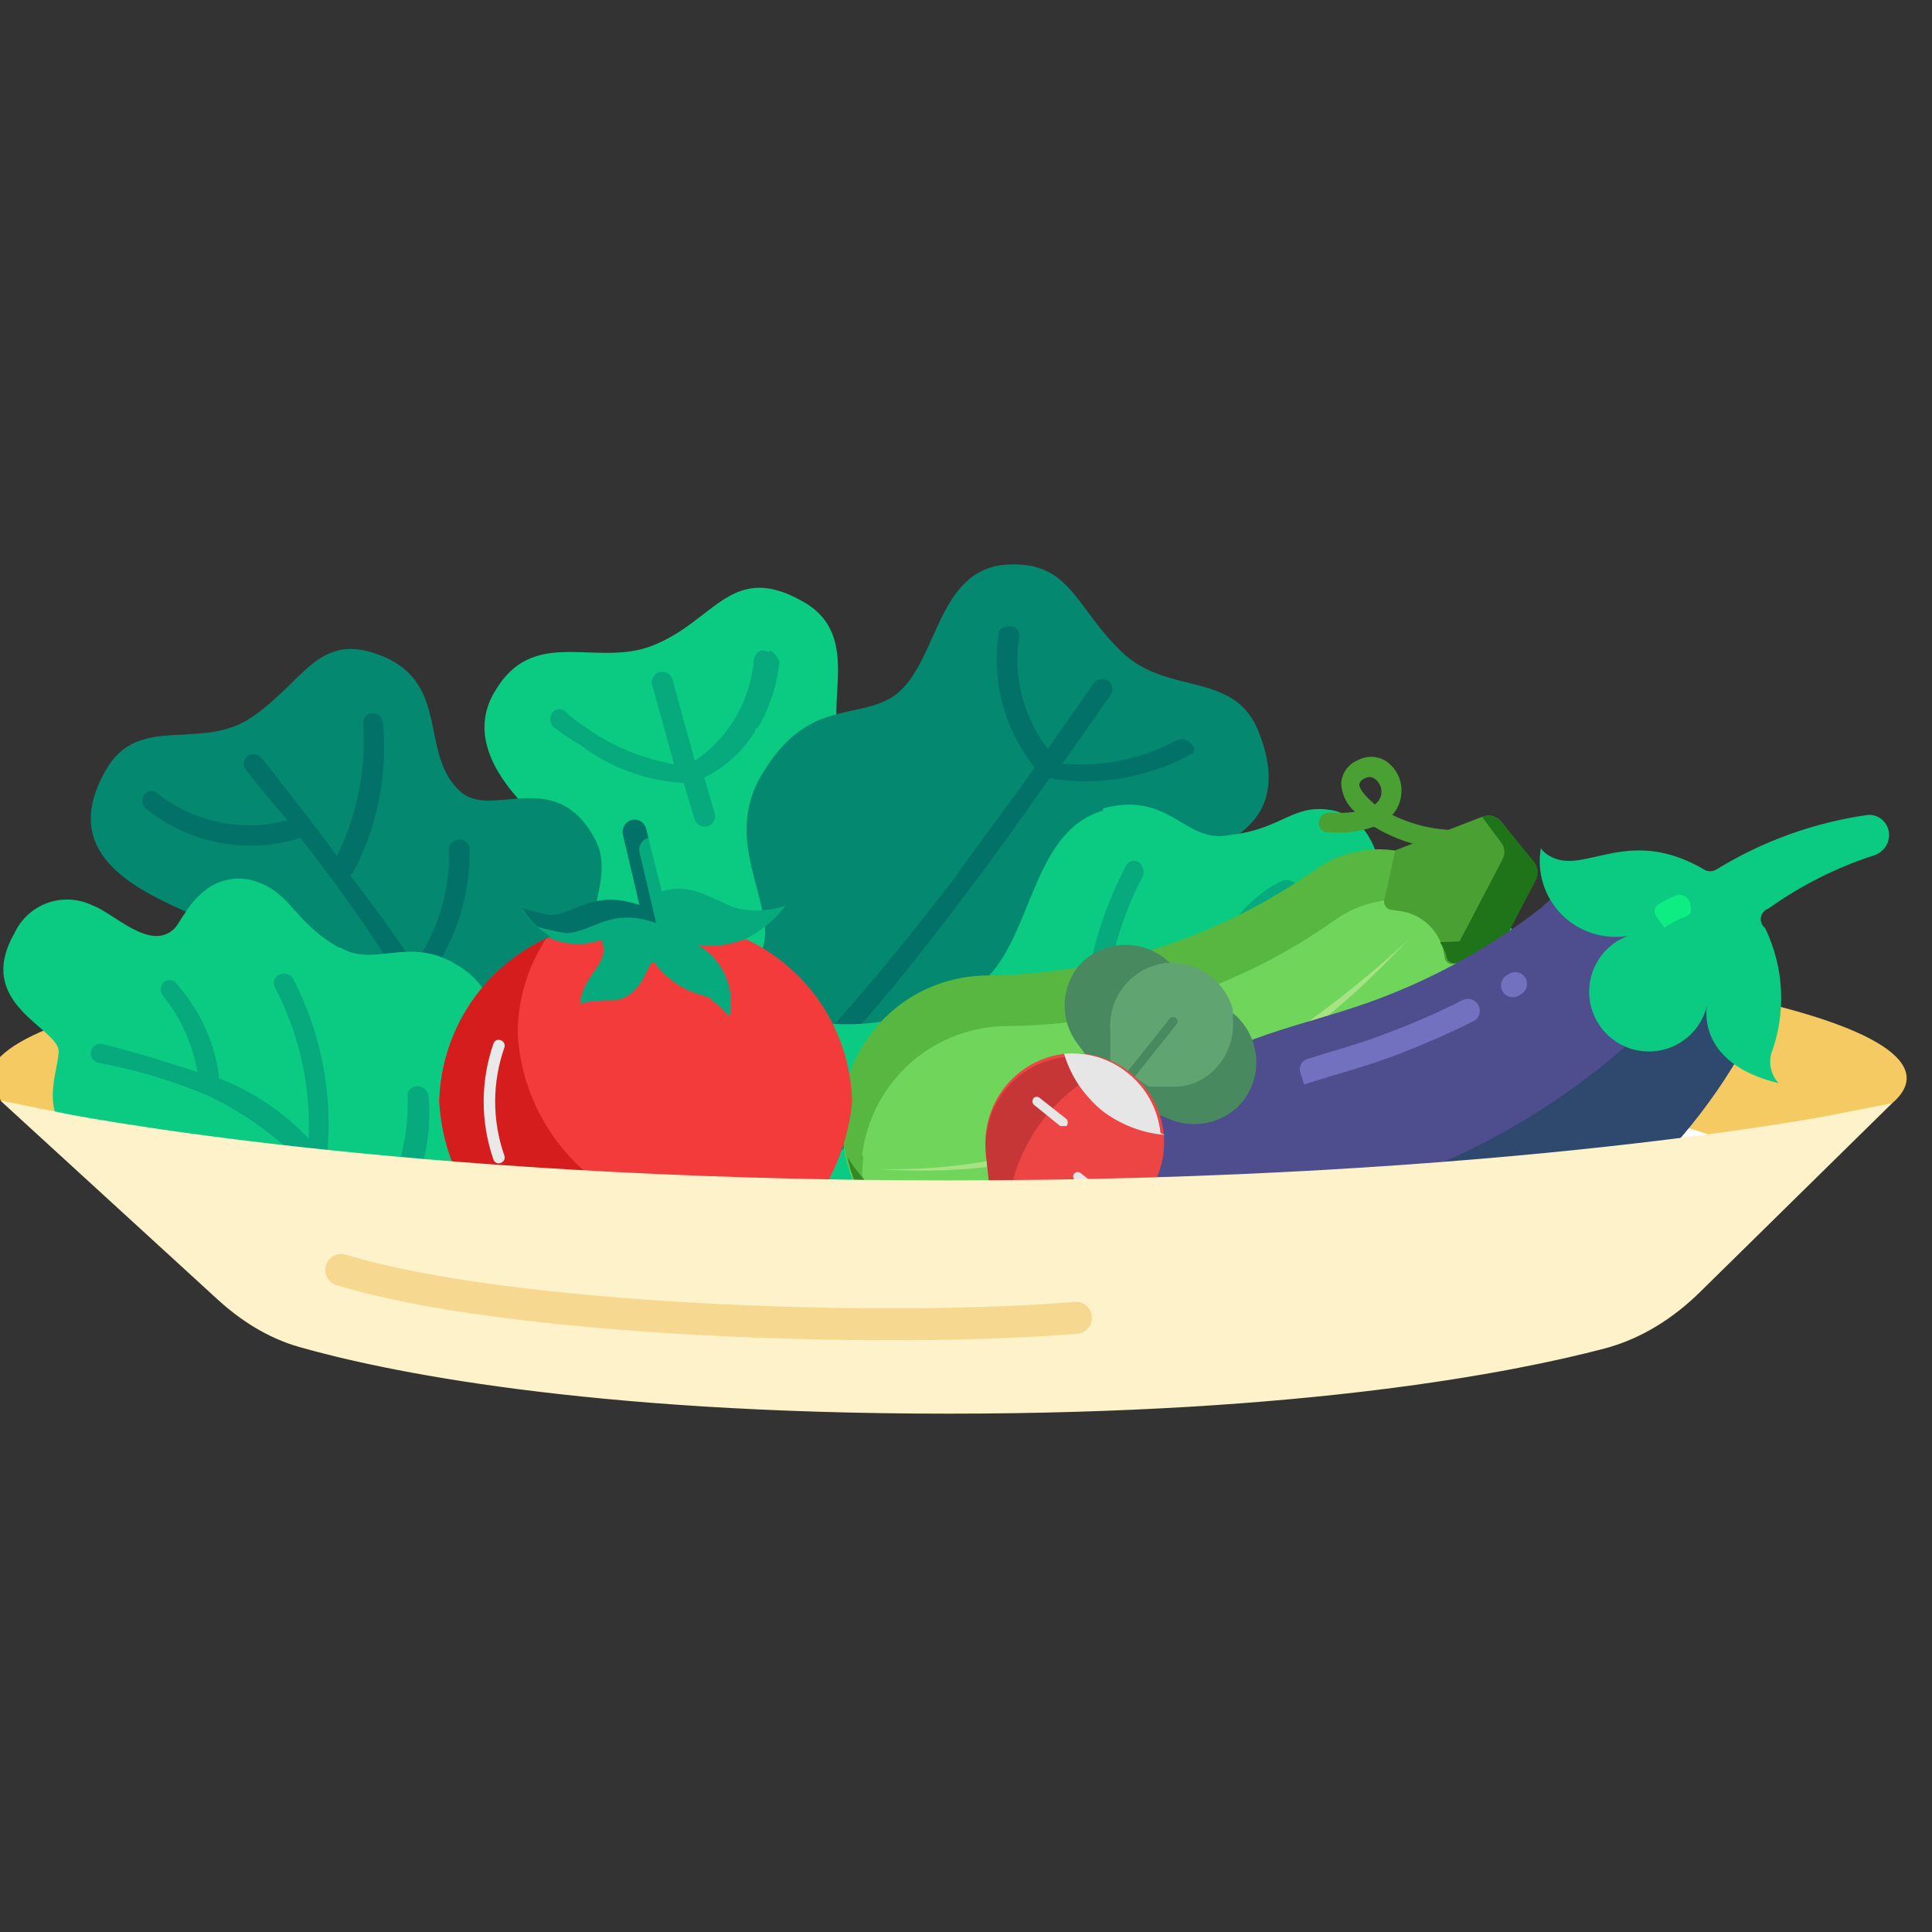 <svg width="64" height="64" viewBox="0 0 64 64" fill="none" xmlns="http://www.w3.org/2000/svg">
<rect x="0" y="0" width="64" height="64" fill="#333333" stroke="none"/>
<g clip-path="url(#clip0_808_24298)">
<ellipse cx="30.881" cy="37.833" rx="27.517" ry="3.704" fill="white"/>
<path fill-rule="evenodd" clip-rule="evenodd" d="M58.052 38.308C61.283 37.562 63.16 36.672 63.16 35.717C63.16 33.086 48.945 30.954 31.41 30.954C13.875 30.954 -0.34 33.086 -0.34 35.717C-0.34 36.514 0.965 37.265 3.271 37.925C6.491 36.348 17.395 35.187 30.352 35.187C44.338 35.187 55.934 36.54 58.052 38.308Z" fill="#F5CA62"/>
<path d="M18.482 27.788C18.303 27.41 15.065 25.272 16.35 22.976C17.635 20.679 19.71 22.13 21.604 21.39C23.717 20.575 24.234 18.503 26.717 19.997C28.694 21.232 27.051 23.807 28.08 24.888C29.109 25.969 30.634 25.52 31.189 27.352C31.743 29.183 28.323 31.273 28.89 33.249C29.993 36.981 31.119 41.735 27.974 42.471C24.83 43.208 23.139 38.673 22.854 35.421C22.603 32.55 19.741 33.813 18.397 31.826C17.13 30.214 19.304 29.326 18.509 27.831L18.482 27.788Z" fill="#0ACB81"/>
<path d="M25.357 21.433C25.116 21.376 24.895 21.553 24.844 21.872C24.791 22.488 24.607 23.085 24.305 23.625C24.002 24.164 23.588 24.632 23.091 24.998L22.398 22.48C22.382 22.421 22.355 22.364 22.317 22.315C22.28 22.265 22.233 22.224 22.18 22.192C22.126 22.161 22.067 22.14 22.006 22.132C21.944 22.123 21.882 22.127 21.822 22.142C21.762 22.158 21.706 22.185 21.656 22.223C21.607 22.26 21.565 22.307 21.534 22.36C21.502 22.414 21.482 22.473 21.473 22.534C21.465 22.596 21.468 22.658 21.484 22.718L22.159 25.158C21.229 24.969 20.346 24.594 19.563 24.057C19.299 23.889 19.049 23.7 18.816 23.492C18.774 23.448 18.723 23.415 18.667 23.394C18.61 23.373 18.55 23.364 18.49 23.37C18.43 23.375 18.372 23.394 18.32 23.424C18.268 23.455 18.224 23.497 18.19 23.547C18.123 23.64 18.092 23.755 18.102 23.869C18.112 23.984 18.163 24.092 18.245 24.172C18.538 24.398 18.845 24.605 19.166 24.79C20.148 25.532 21.325 25.972 22.553 26.058L22.885 27.155C22.917 27.276 22.995 27.38 23.103 27.443C23.211 27.507 23.34 27.524 23.461 27.493C23.582 27.462 23.686 27.383 23.749 27.275C23.812 27.167 23.83 27.039 23.799 26.918L23.478 25.82C24.163 25.466 24.735 24.929 25.132 24.268C25.13 24.247 25.137 24.226 25.15 24.21C25.163 24.194 25.183 24.184 25.203 24.183C25.613 23.497 25.865 22.729 25.941 21.934C25.91 21.79 25.837 21.659 25.732 21.556C25.627 21.453 25.494 21.383 25.35 21.355L25.357 21.433Z" fill="#07AA7C" stroke="#0ACB81" stroke-width="0.25"/>
<path d="M23.414 38.551C22.156 37.766 22.442 35.872 22.963 34.717C23.484 33.562 25.446 32.266 25.343 30.77C25.241 29.274 24.04 27.489 25.314 25.533C26.794 23.146 28.37 23.866 29.605 23.061C31.104 22.015 30.978 18.792 33.426 18.699C35.472 18.612 35.63 20.146 37.177 21.613C38.724 23.08 40.957 22.179 41.732 24.337C42.897 27.425 40.38 28.223 38.091 28.715C35.803 29.208 37.471 31.225 35.576 33.129C33.681 35.033 31.392 33.239 30.616 34.503C29.541 35.804 27.243 41.041 23.414 38.551Z" fill="#048970"/>
<path d="M39.567 24.574C39.496 24.476 39.393 24.407 39.276 24.377C39.159 24.348 39.036 24.36 38.927 24.413C37.853 24.988 36.641 25.258 35.424 25.192L36.898 23.088C36.962 22.986 36.986 22.864 36.965 22.745C36.944 22.627 36.88 22.521 36.785 22.447C36.682 22.382 36.559 22.357 36.439 22.376C36.32 22.396 36.211 22.459 36.135 22.554L34.707 24.593C34 23.599 33.702 22.371 33.877 21.164C33.895 21.104 33.899 21.04 33.89 20.977C33.88 20.915 33.857 20.855 33.821 20.803C33.786 20.751 33.739 20.707 33.685 20.675C33.63 20.643 33.569 20.623 33.507 20.617C33.224 20.611 32.96 20.714 32.953 20.997C32.837 21.776 32.881 22.571 33.082 23.333C33.283 24.095 33.636 24.808 34.121 25.429C33.362 26.513 32.41 27.736 31.484 29.059C27.296 34.492 25.363 36.178 24.488 36.606C24.427 36.627 24.372 36.66 24.324 36.703C24.277 36.746 24.239 36.799 24.214 36.857C24.188 36.916 24.175 36.979 24.175 37.043C24.175 37.107 24.189 37.171 24.215 37.229C24.241 37.288 24.279 37.34 24.326 37.383C24.374 37.426 24.43 37.459 24.491 37.479C24.552 37.499 24.616 37.506 24.68 37.499C24.744 37.493 24.805 37.474 24.861 37.442L24.906 37.378C26.344 36.673 28.846 34.058 32.191 29.554C33.141 28.316 34.035 27.039 34.82 25.918C36.058 26.111 37.324 25.984 38.5 25.551C38.842 25.436 39.172 25.286 39.484 25.104C39.702 25.065 39.754 24.718 39.606 24.519L39.567 24.574Z" fill="#027168" stroke="#048970" stroke-width="0.25"/>
<path d="M19.355 42.239C20.084 41.831 20.707 41.258 21.176 40.566C21.645 39.874 21.947 39.083 22.057 38.254C22.057 34.651 19.998 33.503 19.655 32.283C19.113 30.462 20.501 29.091 19.646 27.68C18.319 25.375 16.226 27.191 15.215 26.187C13.852 24.899 14.974 22.538 12.477 21.664C10.537 20.978 10.057 22.574 8.359 23.747C6.66 24.92 4.597 23.603 3.513 25.5C1.95 28.215 4.329 29.414 6.435 30.321C8.303 31.092 6.652 32.802 8.245 34.925C9.838 37.049 12.308 35.819 12.938 37.093C13.567 38.366 15.169 43.934 19.321 42.242L19.355 42.239Z" fill="#048970"/>
<path d="M12.321 23.479C12.201 23.495 12.092 23.555 12.015 23.647C11.938 23.74 11.898 23.857 11.903 23.977C12.002 25.397 11.739 26.819 11.138 28.109C10.881 27.737 8.85 25.111 8.765 25.04C8.695 24.943 8.59 24.878 8.472 24.859C8.354 24.84 8.233 24.868 8.136 24.938C8.039 25.007 7.974 25.113 7.955 25.23C7.936 25.348 7.964 25.469 8.034 25.566C8.034 25.566 8.553 26.23 9.294 27.099C8.604 27.253 7.889 27.252 7.2 27.096C6.511 26.94 5.865 26.634 5.308 26.198C5.266 26.155 5.216 26.121 5.159 26.1C5.103 26.079 5.042 26.071 4.982 26.076C4.922 26.081 4.864 26.1 4.812 26.131C4.761 26.161 4.716 26.203 4.683 26.253C4.614 26.344 4.581 26.457 4.591 26.57C4.601 26.684 4.653 26.79 4.736 26.867C5.447 27.45 6.29 27.849 7.191 28.029C8.092 28.21 9.024 28.166 9.904 27.901C11.891 30.42 13.635 33.121 15.113 35.968C15.165 36.087 15.261 36.181 15.381 36.229C15.501 36.278 15.636 36.277 15.755 36.227C15.867 36.186 15.957 36.102 16.006 35.995C16.056 35.887 16.061 35.764 16.02 35.652C15.489 34.582 14.902 33.539 14.261 32.53C14.397 32.282 14.611 32.027 14.747 31.778C15.367 30.682 15.689 29.443 15.682 28.184C15.687 28.116 15.676 28.048 15.652 27.985C15.628 27.921 15.59 27.863 15.542 27.816C15.493 27.768 15.435 27.732 15.371 27.709C15.307 27.686 15.239 27.677 15.171 27.683C15.103 27.689 15.038 27.709 14.979 27.743C14.919 27.777 14.868 27.823 14.829 27.878C14.789 27.934 14.762 27.997 14.749 28.064C14.737 28.13 14.738 28.199 14.755 28.265C14.756 29.496 14.399 30.7 13.729 31.732C13.094 30.775 12.443 29.897 11.769 29.01C11.84 28.925 11.834 28.858 11.906 28.773C12.643 27.296 12.958 25.644 12.816 23.999C12.782 23.608 12.535 23.483 12.3 23.504L12.321 23.479Z" fill="#027168" stroke="#048970" stroke-width="0.25"/>
<path d="M36.542 26.849C34.099 27.566 34.224 31.223 32.438 32.619C31.553 33.2 30.561 33.599 29.521 33.793C28.48 33.988 27.412 33.974 26.377 33.753C27.078 34.935 28.135 35.865 29.397 36.411C30.659 36.956 32.062 37.088 33.403 36.788C33.974 36.722 34.53 36.566 35.052 36.327C35.892 36.735 36.4 37.934 37.764 37.814C40.04 37.631 40.093 35.757 41.382 35.583C42.438 35.516 43.397 37.758 45.572 37.558C47.355 37.379 47.378 35.837 47.617 35.022C47.855 34.207 50.737 34.746 50.534 31.974C50.513 31.468 50.304 30.989 49.949 30.629C49.593 30.27 49.116 30.056 48.611 30.03C47.836 29.962 46.214 30.577 45.837 29.517C45.766 29.317 45.728 29.106 45.725 28.894C45.689 28.486 45.563 28.092 45.356 27.739C45.236 27.524 45.073 27.335 44.879 27.184C44.684 27.033 44.461 26.923 44.223 26.86C42.84 26.556 42.505 27.482 40.722 27.66C39.261 27.978 38.751 26.166 36.531 26.784L36.542 26.849Z" fill="#0ACB81"/>
<path d="M46.365 33.949C45.911 33.818 45.449 33.717 44.983 33.645C45.221 33.199 45.578 32.828 46.016 32.573C46.246 32.482 46.326 32.21 46.184 31.919C46.134 31.812 46.044 31.728 45.933 31.687C45.821 31.646 45.698 31.651 45.59 31.7C44.908 32.119 44.359 32.722 44.005 33.44L42.694 33.326C41.927 33.28 41.157 33.344 40.408 33.516C41.024 30.759 42.729 30.105 42.849 30.004C42.959 29.943 43.045 29.847 43.094 29.732C43.144 29.616 43.153 29.488 43.12 29.366C43.076 29.254 42.995 29.159 42.891 29.098C42.786 29.037 42.664 29.013 42.544 29.03C42.434 29.02 40.089 29.977 39.431 33.677C38.561 33.978 37.717 34.349 36.906 34.785C36.266 32.278 37.889 29.188 37.949 29.137C38.008 29.023 38.025 28.891 37.995 28.765C37.965 28.64 37.891 28.53 37.786 28.454C37.733 28.421 37.672 28.4 37.609 28.393C37.546 28.386 37.483 28.393 37.423 28.414C37.363 28.435 37.309 28.468 37.264 28.513C37.219 28.557 37.184 28.611 37.162 28.67C37.093 28.831 35.184 32.263 36.093 35.16C35.871 35.244 35.69 35.396 35.399 35.537C35.292 35.587 35.208 35.678 35.167 35.789C35.126 35.9 35.131 36.023 35.18 36.131C35.205 36.184 35.239 36.231 35.282 36.27C35.325 36.309 35.375 36.34 35.429 36.359C35.484 36.379 35.542 36.387 35.6 36.384C35.658 36.381 35.715 36.367 35.767 36.342C36.118 36.15 36.409 36.008 36.777 35.801C37.767 35.238 38.81 34.774 39.892 34.418C39.995 34.419 39.995 34.419 40.055 34.368C40.909 34.145 41.792 34.055 42.673 34.104C43.85 34.174 45.018 34.35 46.162 34.632C46.22 34.652 46.281 34.658 46.341 34.65C46.402 34.643 46.46 34.622 46.511 34.589C46.562 34.556 46.605 34.512 46.637 34.46C46.668 34.408 46.688 34.349 46.694 34.288C46.688 34.192 46.652 34.099 46.589 34.025C46.527 33.95 46.442 33.898 46.347 33.876L46.365 33.949Z" fill="#07AA7C" stroke="#0ACB81" stroke-width="0.25"/>
<path d="M11.223 31.389C9.659 30.501 9.649 29.489 8.291 29.146C8.054 29.093 7.809 29.09 7.571 29.136C7.333 29.182 7.107 29.276 6.907 29.413C6.584 29.638 6.314 29.931 6.115 30.271C5.984 30.44 5.919 30.603 5.775 30.762C4.977 31.541 3.771 30.239 3.051 29.987C2.821 29.877 2.571 29.813 2.316 29.801C2.061 29.788 1.806 29.826 1.567 29.913C1.327 30 1.107 30.134 0.919 30.308C0.732 30.481 0.581 30.689 0.475 30.922C-0.882 33.292 2 34.065 1.945 34.857C1.891 35.65 1.201 37.028 2.771 37.983C4.741 39.139 6.556 37.494 7.459 38.045C8.644 38.718 7.733 40.273 9.704 41.44C10.889 42.113 12.131 41.385 13.077 41.382C16.402 46.326 21.588 43.057 21.588 43.057C20.606 42.743 19.697 42.236 18.913 41.566C18.13 40.897 17.488 40.077 17.025 39.156C15.904 37.149 17.505 33.958 15.555 32.259C13.714 30.777 12.504 32.132 11.268 31.385L11.223 31.389Z" fill="#0ACB81"/>
<path d="M10.959 38.279C11.16 36.24 10.765 34.186 9.822 32.367C9.757 32.261 9.654 32.184 9.534 32.15C9.415 32.117 9.287 32.13 9.176 32.187C9.077 32.238 9.001 32.326 8.966 32.433C8.931 32.539 8.94 32.655 8.989 32.755C9.745 34.192 10.129 35.796 10.107 37.419C9.323 36.648 8.393 36.04 7.372 35.632L7.358 35.476C7.181 34.389 6.702 33.373 5.976 32.546C5.944 32.493 5.901 32.448 5.85 32.414C5.799 32.38 5.741 32.357 5.68 32.348C5.619 32.338 5.557 32.342 5.498 32.358C5.439 32.375 5.384 32.404 5.337 32.444C5.255 32.528 5.207 32.639 5.203 32.756C5.199 32.873 5.238 32.987 5.313 33.077C5.839 33.733 6.203 34.503 6.377 35.325C5.404 35.016 4.444 34.718 3.408 34.459C3.291 34.438 3.171 34.465 3.073 34.532C2.976 34.6 2.909 34.703 2.888 34.82C2.878 34.877 2.879 34.935 2.891 34.992C2.904 35.049 2.928 35.102 2.961 35.15C2.995 35.197 3.037 35.237 3.086 35.268C3.135 35.299 3.19 35.319 3.248 35.329C4.434 35.554 5.596 35.898 6.715 36.354C8.592 37.209 10.18 38.592 11.285 40.334C11.547 40.626 11.73 40.914 11.992 41.206C11.993 41.227 12.003 41.246 12.019 41.259C12.035 41.273 12.056 41.279 12.077 41.278C12.113 41.325 12.159 41.363 12.211 41.391C12.264 41.418 12.322 41.433 12.382 41.436C12.441 41.438 12.5 41.427 12.555 41.404C12.609 41.381 12.658 41.346 12.698 41.302L12.769 41.217C13.051 40.84 13.302 40.442 13.521 40.025C14.164 38.89 14.443 37.584 14.319 36.285C14.301 36.164 14.239 36.054 14.145 35.975C14.051 35.896 13.932 35.854 13.809 35.857L13.731 35.864C13.618 35.885 13.518 35.95 13.453 36.044C13.387 36.138 13.361 36.254 13.381 36.367C13.412 37.69 13.066 38.993 12.381 40.125C12.289 39.975 12.119 39.833 12.038 39.682C11.75 39.144 11.389 38.649 10.964 38.211L10.959 38.279Z" fill="#07AA7C" stroke="#0ACB81" stroke-width="0.25"/>
<path d="M43.848 27.547C43.791 27.515 43.745 27.466 43.717 27.407C43.69 27.348 43.682 27.281 43.694 27.217C43.701 27.133 43.74 27.055 43.803 26.999C43.867 26.944 43.95 26.915 44.034 26.92C44.318 26.94 44.603 26.931 44.885 26.893C44.745 26.772 44.632 26.622 44.553 26.454C44.475 26.286 44.433 26.103 44.43 25.918C44.446 25.759 44.504 25.607 44.599 25.479C44.694 25.35 44.822 25.25 44.969 25.189C45.116 25.106 45.283 25.066 45.452 25.071C45.62 25.077 45.784 25.129 45.925 25.221C46.094 25.339 46.229 25.5 46.316 25.686C46.403 25.873 46.439 26.08 46.421 26.285C46.406 26.55 46.3 26.801 46.12 26.996C46.708 27.286 47.348 27.454 48.002 27.491C48.044 27.493 48.085 27.503 48.124 27.52C48.162 27.538 48.197 27.563 48.226 27.594C48.254 27.625 48.277 27.661 48.291 27.701C48.306 27.741 48.313 27.783 48.311 27.825C48.31 27.867 48.3 27.909 48.282 27.947C48.265 27.985 48.24 28.02 48.209 28.049C48.178 28.078 48.141 28.1 48.102 28.115C48.062 28.129 48.02 28.136 47.978 28.135C47.107 28.098 46.26 27.84 45.516 27.386C45.023 27.559 44.498 27.62 43.979 27.563C43.935 27.569 43.889 27.564 43.848 27.547ZM45.485 25.765C45.442 25.747 45.395 25.738 45.348 25.741C45.301 25.744 45.256 25.759 45.216 25.783C45.17 25.797 45.13 25.822 45.097 25.857C45.065 25.891 45.041 25.932 45.029 25.978C45.019 26.122 45.206 26.358 45.542 26.649C45.611 26.6 45.668 26.535 45.706 26.46C45.745 26.385 45.764 26.301 45.763 26.216C45.761 26.132 45.739 26.049 45.698 25.975C45.657 25.901 45.599 25.838 45.528 25.792L45.485 25.765Z" fill="#4AA032"/>
<path d="M48.127 29.083L48.157 29.146C48.531 29.469 48.836 29.866 49.05 30.312C49.265 30.758 49.386 31.243 49.406 31.737C49.425 32.231 49.342 32.724 49.163 33.186C48.983 33.647 48.711 34.066 48.363 34.417C44.349 38.431 39.194 41.11 33.602 42.087C32.857 42.218 32.091 42.173 31.367 41.955C30.642 41.738 29.978 41.353 29.428 40.834C28.879 40.313 28.458 39.672 28.201 38.961C27.943 38.249 27.856 37.487 27.945 36.736L27.91 36.66C28.052 35.481 28.622 34.395 29.511 33.608C30.4 32.82 31.548 32.387 32.735 32.389C36.63 32.343 40.419 31.114 43.599 28.866C44.265 28.378 45.078 28.134 45.902 28.174C46.726 28.214 47.511 28.535 48.127 29.083Z" fill="#70D65B"/>
<path d="M28.631 39.794C28.061 38.854 27.819 37.752 27.941 36.661L27.905 36.585C28.047 35.406 28.617 34.319 29.506 33.532C30.396 32.745 31.543 32.312 32.731 32.314C36.626 32.268 40.414 31.039 43.595 28.79C44.254 28.327 45.049 28.098 45.854 28.139C46.659 28.18 47.426 28.489 48.035 29.018L48.064 29.081C48.749 29.67 49.189 30.494 49.296 31.391C49.128 31.16 48.932 30.951 48.712 30.769L48.683 30.705C48.077 30.171 47.308 29.857 46.502 29.813C45.695 29.77 44.897 29.999 44.237 30.465C41.063 32.726 37.27 33.957 33.373 33.989C32.189 33.992 31.047 34.427 30.161 35.212C29.275 35.998 28.706 37.079 28.56 38.253L28.602 38.342C28.539 38.825 28.549 39.314 28.631 39.794Z" fill="#58B741"/>
<path d="M46.22 28.168L49.095 27.059C49.21 27.013 49.337 27.006 49.456 27.04C49.575 27.073 49.679 27.146 49.753 27.245L50.767 28.593C50.828 28.678 50.865 28.779 50.873 28.884C50.882 28.989 50.861 29.094 50.813 29.188L49.401 31.882L48.13 31.935C48.096 31.939 48.061 31.936 48.028 31.926C47.995 31.916 47.964 31.899 47.938 31.877C47.911 31.854 47.89 31.826 47.874 31.795C47.859 31.764 47.851 31.73 47.849 31.696C47.807 31.305 47.632 30.941 47.354 30.664C47.076 30.387 46.712 30.213 46.321 30.172L46.041 30.133C46.005 30.121 45.972 30.102 45.944 30.076C45.915 30.051 45.892 30.02 45.877 29.986C45.861 29.952 45.852 29.915 45.85 29.877C45.849 29.839 45.856 29.801 45.87 29.766L46.22 28.168Z" fill="#4AA032"/>
<path d="M47.773 32.888C43.751 36.892 38.597 39.565 33.006 40.545C32.058 40.715 31.081 40.596 30.201 40.203C29.322 39.809 28.582 39.16 28.076 38.34C28.332 39.564 29.053 40.64 30.088 41.34C31.123 42.041 32.39 42.311 33.621 42.093C39.211 41.114 44.365 38.441 48.387 34.437C48.679 34.213 48.922 33.932 49.102 33.611C49.281 33.29 49.394 32.936 49.433 32.571C49.471 32.205 49.435 31.835 49.327 31.484C49.218 31.133 49.039 30.807 48.8 30.527C48.958 31.626 48.609 32.035 47.773 32.888Z" fill="#338924"/>
<path d="M49.753 27.245C49.679 27.146 49.575 27.073 49.456 27.04C49.337 27.006 49.21 27.012 49.095 27.058L49.717 27.895C49.785 27.977 49.826 28.078 49.834 28.185C49.843 28.291 49.818 28.398 49.763 28.49L48.351 31.184L47.7 31.21C47.795 31.349 47.867 31.503 47.913 31.666C47.914 31.701 47.923 31.735 47.938 31.766C47.953 31.797 47.975 31.824 48.001 31.847C48.027 31.869 48.058 31.886 48.091 31.896C48.124 31.906 48.159 31.909 48.194 31.905L49.465 31.852L50.876 29.158C50.924 29.064 50.945 28.959 50.937 28.854C50.929 28.749 50.892 28.648 50.83 28.563L49.753 27.245Z" fill="#1F7319"/>
<path d="M29.135 38.726C30.766 38.767 32.394 38.589 33.977 38.195C35.563 37.835 37.107 37.312 38.584 36.633C40.07 35.961 41.489 35.15 42.822 34.21C44.162 33.278 45.438 32.256 46.638 31.15C46.06 31.728 45.493 32.332 44.884 32.878C43.045 34.53 40.972 35.902 38.732 36.949C35.74 38.359 32.434 38.971 29.135 38.726Z" fill="#A7E285"/>
<path d="M24.729 31.119C25.755 31.604 26.625 32.365 27.243 33.317C27.86 34.268 28.201 35.373 28.227 36.507C28.063 38.208 27.272 39.786 26.008 40.934C24.744 42.083 23.097 42.719 21.389 42.719C19.681 42.719 18.034 42.083 16.77 40.934C15.506 39.786 14.715 38.208 14.551 36.507C14.58 35.343 14.939 34.212 15.586 33.244C16.233 32.276 17.142 31.512 18.207 31.04C18.769 31.307 19.241 31.294 19.829 31.088C19.829 31.088 24.262 31.309 24.761 31.103L24.729 31.119Z" fill="#F43B3B"/>
<path d="M23.989 40.415C22.265 40.496 20.578 39.893 19.297 38.736C18.016 37.579 17.245 35.962 17.151 34.239C17.149 33.118 17.478 32.022 18.096 31.088C17.059 31.567 16.178 32.328 15.551 33.283C14.925 34.238 14.578 35.35 14.551 36.492C14.641 38.217 15.411 39.836 16.693 40.993C17.975 42.151 19.664 42.753 21.389 42.668C22.546 42.689 23.691 42.422 24.719 41.892C25.748 41.361 26.502 40.583 27.155 39.627C26.131 40.132 25.131 40.396 23.989 40.399V40.415Z" fill="#D61D1D"/>
<path d="M17.734 40.588C17.688 40.602 17.638 40.602 17.592 40.588C17.344 40.31 17.122 40.009 16.93 39.69C16.91 39.669 16.895 39.645 16.886 39.618C16.877 39.59 16.874 39.562 16.877 39.533C16.881 39.505 16.891 39.478 16.907 39.454C16.922 39.43 16.943 39.41 16.968 39.395C16.992 39.38 17.02 39.371 17.048 39.369C17.077 39.366 17.105 39.37 17.132 39.38C17.159 39.391 17.183 39.407 17.203 39.428C17.222 39.448 17.237 39.473 17.245 39.501C17.433 39.791 17.643 40.065 17.876 40.32C17.909 40.36 17.927 40.41 17.927 40.462C17.927 40.514 17.909 40.564 17.876 40.604C17.828 40.61 17.779 40.604 17.734 40.588Z" fill="#E9E9E9"/>
<path d="M18.254 31.04C17.863 30.8 17.53 30.477 17.277 30.095C17.582 30.192 17.892 30.271 18.206 30.331C19.041 30.331 19.672 29.465 21.184 30.001L20.633 27.653C20.613 27.551 20.634 27.445 20.689 27.358C20.745 27.27 20.832 27.207 20.932 27.18C20.983 27.169 21.035 27.167 21.087 27.176C21.138 27.185 21.187 27.204 21.231 27.232C21.275 27.259 21.313 27.296 21.343 27.338C21.372 27.381 21.394 27.429 21.405 27.48L21.925 29.528C22.965 29.197 23.705 29.89 24.445 30.095C24.969 30.21 25.515 30.177 26.021 30.001C25.704 30.422 25.301 30.77 24.839 31.025L24.682 31.104C24.184 31.309 23.639 31.374 23.106 31.293C23.515 31.527 23.838 31.886 24.028 32.316C24.218 32.747 24.265 33.228 24.162 33.687C23.946 33.43 23.697 33.202 23.421 33.01C22.71 32.861 22.08 32.451 21.657 31.86C21.436 31.86 21.358 32.931 20.412 33.136C20.176 33.136 19.372 33.136 19.215 33.278C19.309 32.206 20.255 31.954 19.924 31.135C19.336 31.341 18.691 31.307 18.128 31.04H18.254Z" fill="#07AA7C"/>
<path d="M18.742 30.909C19.593 30.909 20.207 30.026 21.735 30.578L21.184 28.23C21.172 28.18 21.171 28.127 21.18 28.076C21.188 28.024 21.207 27.976 21.235 27.931C21.263 27.888 21.299 27.849 21.342 27.82C21.384 27.79 21.432 27.769 21.483 27.758L21.404 27.458C21.393 27.407 21.372 27.359 21.342 27.317C21.312 27.274 21.274 27.238 21.23 27.21C21.187 27.182 21.138 27.163 21.086 27.155C21.035 27.146 20.983 27.147 20.932 27.159C20.831 27.185 20.744 27.248 20.689 27.336C20.633 27.424 20.613 27.529 20.633 27.631L21.184 29.979C19.608 29.443 19.041 30.31 18.206 30.31C17.892 30.25 17.581 30.171 17.277 30.073C17.429 30.304 17.609 30.516 17.812 30.704C18.117 30.793 18.428 30.861 18.742 30.909Z" fill="#027168"/>
<path d="M16.521 38.54C16.483 38.539 16.445 38.526 16.415 38.504C16.384 38.481 16.36 38.45 16.347 38.414C15.914 37.169 15.914 35.814 16.347 34.569C16.354 34.546 16.366 34.524 16.382 34.505C16.398 34.486 16.418 34.471 16.441 34.461C16.463 34.45 16.487 34.445 16.512 34.444C16.537 34.444 16.561 34.449 16.584 34.459C16.608 34.466 16.63 34.478 16.649 34.494C16.668 34.51 16.684 34.529 16.696 34.551C16.708 34.573 16.715 34.597 16.717 34.622C16.72 34.647 16.717 34.672 16.71 34.696C16.3 35.858 16.3 37.125 16.71 38.288C16.717 38.311 16.72 38.336 16.717 38.361C16.715 38.386 16.708 38.41 16.696 38.432C16.684 38.454 16.668 38.473 16.649 38.489C16.63 38.505 16.608 38.517 16.584 38.524L16.521 38.54Z" fill="#E9E9E9"/>
<path d="M57.862 34.533C56.633 36.771 54.954 38.73 52.932 40.288C51.285 41.725 49.493 42.988 47.586 44.056C47.17 44.294 46.737 44.505 46.302 44.702C43.351 46.011 39.842 46.169 37.83 43.218C37.101 42.135 36.778 40.829 36.918 39.532C37.057 38.234 37.651 37.027 38.594 36.124C40.537 34.308 43.338 33.993 45.761 33.05C47.66 32.326 49.442 31.325 51.047 30.078C51.794 29.35 52.74 28.859 53.765 28.667C54.79 28.475 55.849 28.59 56.809 28.997C57.076 29.135 57.32 29.313 57.534 29.525C57.683 29.669 57.813 29.831 57.923 30.008C58.272 30.713 58.448 31.491 58.438 32.278C58.427 33.065 58.23 33.838 57.862 34.533Z" fill="#4E4D8D"/>
<path d="M57.862 34.533C56.633 36.771 54.954 38.73 52.932 40.288C51.285 41.725 49.493 42.988 47.586 44.056C47.17 44.294 46.737 44.505 46.302 44.702C43.351 46.011 39.842 46.169 37.83 43.218C37.276 42.401 36.956 41.448 36.904 40.463C41.012 40.702 45.111 39.866 48.798 38.037C52.484 36.209 55.63 33.451 57.926 30.036C58.275 30.741 58.452 31.519 58.441 32.306C58.43 33.093 58.233 33.866 57.865 34.561L57.862 34.533Z" fill="#2F486E"/>
<path d="M50.324 32.974C50.136 33.093 49.888 33.033 49.776 32.841C49.668 32.657 49.727 32.42 49.909 32.309L49.991 32.259C50.171 32.148 50.407 32.202 50.523 32.379C50.642 32.562 50.589 32.807 50.404 32.923L50.324 32.974Z" fill="#7271BF"/>
<path d="M43.199 35.932C43.201 35.932 43.203 35.929 43.202 35.927L43.075 35.525C43.016 35.338 43.12 35.138 43.308 35.08L43.88 34.902C44.641 34.679 45.429 34.439 46.195 34.13C46.961 33.839 47.711 33.506 48.44 33.133C48.634 33.034 48.872 33.106 48.975 33.299C49.078 33.492 49.003 33.733 48.806 33.831C48.035 34.215 47.247 34.563 46.444 34.874C45.65 35.186 44.848 35.428 44.072 35.653L43.197 35.925C43.194 35.926 43.195 35.932 43.199 35.932Z" fill="#7271BF"/>
<path d="M58.579 30.099C59.65 29.334 60.83 28.739 62.08 28.335C62.402 28.23 62.614 27.917 62.573 27.58C62.528 27.214 62.199 26.948 61.834 27.001C60.082 27.254 58.398 27.861 56.884 28.787C56.829 28.825 56.765 28.849 56.699 28.858C56.632 28.866 56.565 28.858 56.502 28.834C53.823 27.227 52.384 29.168 51.197 28.266C51.197 28.266 51.037 28.128 51.046 28.084C50.974 28.48 50.999 28.887 51.118 29.271C51.237 29.655 51.447 30.005 51.729 30.291C52.012 30.577 52.359 30.791 52.742 30.914C53.125 31.038 53.532 31.067 53.928 31C53.608 31.12 53.324 31.321 53.105 31.583C52.885 31.845 52.737 32.16 52.675 32.496C52.614 32.833 52.64 33.179 52.752 33.502C52.865 33.826 53.059 34.114 53.316 34.34C53.572 34.566 53.883 34.721 54.218 34.791C54.553 34.86 54.9 34.842 55.226 34.738C55.552 34.633 55.845 34.446 56.077 34.195C56.308 33.944 56.471 33.636 56.549 33.303C56.549 33.303 56.123 35.206 58.916 35.881C58.8 35.754 58.716 35.599 58.673 35.432C58.63 35.265 58.629 35.09 58.669 34.922C58.92 34.248 59.032 33.531 58.998 32.812C58.964 32.094 58.785 31.391 58.472 30.744C58.419 30.703 58.378 30.648 58.353 30.586C58.328 30.523 58.321 30.455 58.332 30.389C58.343 30.323 58.372 30.261 58.416 30.21C58.459 30.159 58.516 30.121 58.579 30.099Z" fill="#0ACB81"/>
<path d="M55.133 30.752C55.138 30.751 55.141 30.745 55.138 30.74L54.863 30.354C54.77 30.223 54.8 30.041 54.937 29.958C55.12 29.846 55.312 29.75 55.511 29.668C55.732 29.578 55.967 29.734 55.996 29.972L56.014 30.115C56.027 30.22 55.962 30.319 55.862 30.355C55.602 30.451 55.355 30.579 55.127 30.738C55.121 30.743 55.125 30.753 55.133 30.752Z" fill="#0EED81"/>
<path d="M35.941 34.906L35.688 34.57C35.416 34.206 35.268 33.764 35.268 33.309C35.268 32.854 35.416 32.411 35.688 32.048C35.799 31.913 35.926 31.793 36.067 31.69C36.469 31.404 36.958 31.268 37.45 31.307C37.942 31.345 38.405 31.555 38.757 31.901L40.67 33.435C41.082 33.706 41.386 34.114 41.529 34.586C41.671 35.059 41.642 35.566 41.447 36.02C41.369 36.181 41.278 36.336 41.174 36.483C40.885 36.83 40.492 37.074 40.053 37.18C39.613 37.286 39.152 37.248 38.736 37.071L38.337 36.903" fill="#498960"/>
<path d="M36.782 35.137V34.17C36.734 33.629 36.898 33.09 37.239 32.667C37.58 32.244 38.071 31.969 38.611 31.9H38.926C39.365 31.924 39.786 32.084 40.129 32.36C40.472 32.635 40.72 33.011 40.839 33.435C40.847 33.533 40.847 33.631 40.839 33.729C40.893 34.272 40.735 34.814 40.397 35.242C40.233 35.46 40.025 35.64 39.785 35.771C39.546 35.901 39.282 35.979 39.01 35.999H38.064" fill="#60A571"/>
<path d="M37.475 35.684H37.37C37.356 35.67 37.345 35.654 37.337 35.636C37.33 35.618 37.326 35.598 37.326 35.579C37.326 35.559 37.33 35.54 37.337 35.522C37.345 35.504 37.356 35.487 37.37 35.474L38.757 33.729C38.787 33.705 38.824 33.692 38.862 33.692C38.901 33.692 38.938 33.705 38.967 33.729C38.981 33.743 38.992 33.759 39 33.777C39.008 33.795 39.011 33.815 39.011 33.834C39.011 33.854 39.008 33.873 39 33.891C38.992 33.909 38.981 33.925 38.967 33.939L37.58 35.684H37.475Z" fill="#498960"/>
<path d="M35.289 34.906C36.069 34.824 36.85 35.054 37.461 35.547C38.072 36.039 38.462 36.754 38.547 37.533C38.588 37.919 38.552 38.308 38.442 38.679C38.332 39.051 38.15 39.397 37.906 39.697C37.661 39.998 37.36 40.248 37.02 40.432C36.679 40.616 36.305 40.731 35.92 40.77L32.977 41.086L32.662 38.164C32.579 37.384 32.81 36.603 33.302 35.992C33.795 35.381 34.509 34.991 35.289 34.906Z" fill="#ED4444"/>
<path d="M36.193 35.642C36.761 35.347 37.202 35.326 37.454 35.642C36.997 35.278 36.443 35.058 35.862 35.008C35.28 34.959 34.697 35.082 34.185 35.362C33.673 35.643 33.255 36.069 32.985 36.586C32.714 37.103 32.601 37.688 32.662 38.269L32.977 41.191L33.587 38.984C34.001 37.58 34.933 36.385 36.193 35.642Z" fill="#C73636"/>
<path d="M38.59 37.596C37.824 37.533 37.094 37.248 36.488 36.777C36.199 36.532 35.944 36.249 35.731 35.936C35.52 35.619 35.357 35.272 35.248 34.906C36.004 34.835 36.757 35.061 37.349 35.537C37.656 35.779 37.911 36.081 38.098 36.424C38.286 36.767 38.403 37.144 38.442 37.533L38.59 37.596Z" fill="#E6E6E6"/>
<path d="M35.121 37.302L34.239 36.588C34.215 36.558 34.202 36.521 34.202 36.483C34.202 36.444 34.215 36.407 34.239 36.377C34.252 36.363 34.269 36.352 34.287 36.345C34.305 36.337 34.324 36.333 34.344 36.333C34.363 36.333 34.383 36.337 34.401 36.345C34.419 36.352 34.435 36.363 34.449 36.377L35.332 37.071C35.357 37.104 35.371 37.145 35.371 37.187C35.371 37.228 35.357 37.269 35.332 37.302H35.121Z" fill="#E6E6E6"/>
<path d="M36.593 39.803H36.487L35.605 39.089C35.589 39.076 35.577 39.061 35.568 39.044C35.558 39.026 35.553 39.008 35.551 38.988C35.549 38.969 35.55 38.949 35.556 38.93C35.562 38.911 35.571 38.894 35.584 38.879C35.596 38.864 35.611 38.851 35.629 38.842C35.646 38.832 35.665 38.827 35.684 38.825C35.704 38.823 35.724 38.825 35.742 38.83C35.761 38.836 35.779 38.845 35.794 38.858L36.677 39.551C36.7 39.581 36.713 39.618 36.713 39.656C36.713 39.694 36.7 39.732 36.677 39.761C36.677 39.761 36.635 39.803 36.593 39.803Z" fill="#E6E6E6"/>
<path d="M7.563 42.654L1.777 37.357C1.777 37.357 12.889 39.632 31.41 39.632C49.931 39.632 61.044 37.41 61.044 37.41L55.948 42.42C55.121 43.234 54.133 43.867 53.01 44.162C50.083 44.931 43.211 46.3 31.41 46.3C19.347 46.3 12.721 44.869 10.059 44.112C9.116 43.843 8.286 43.315 7.563 42.654Z" fill="#FDF2CA" stroke="#FDF2CA" stroke-width="1.058"/>
<path opacity="0.4" d="M35.644 43.654C29.294 44.183 16.805 43.76 11.302 42.066" stroke="#EBB23A" stroke-width="1.058" stroke-linecap="round"/>
</g>
<defs>
<clipPath id="clip0_808_24298">
<rect width="64" height="64" fill="white"/>
</clipPath>
</defs>
</svg>
